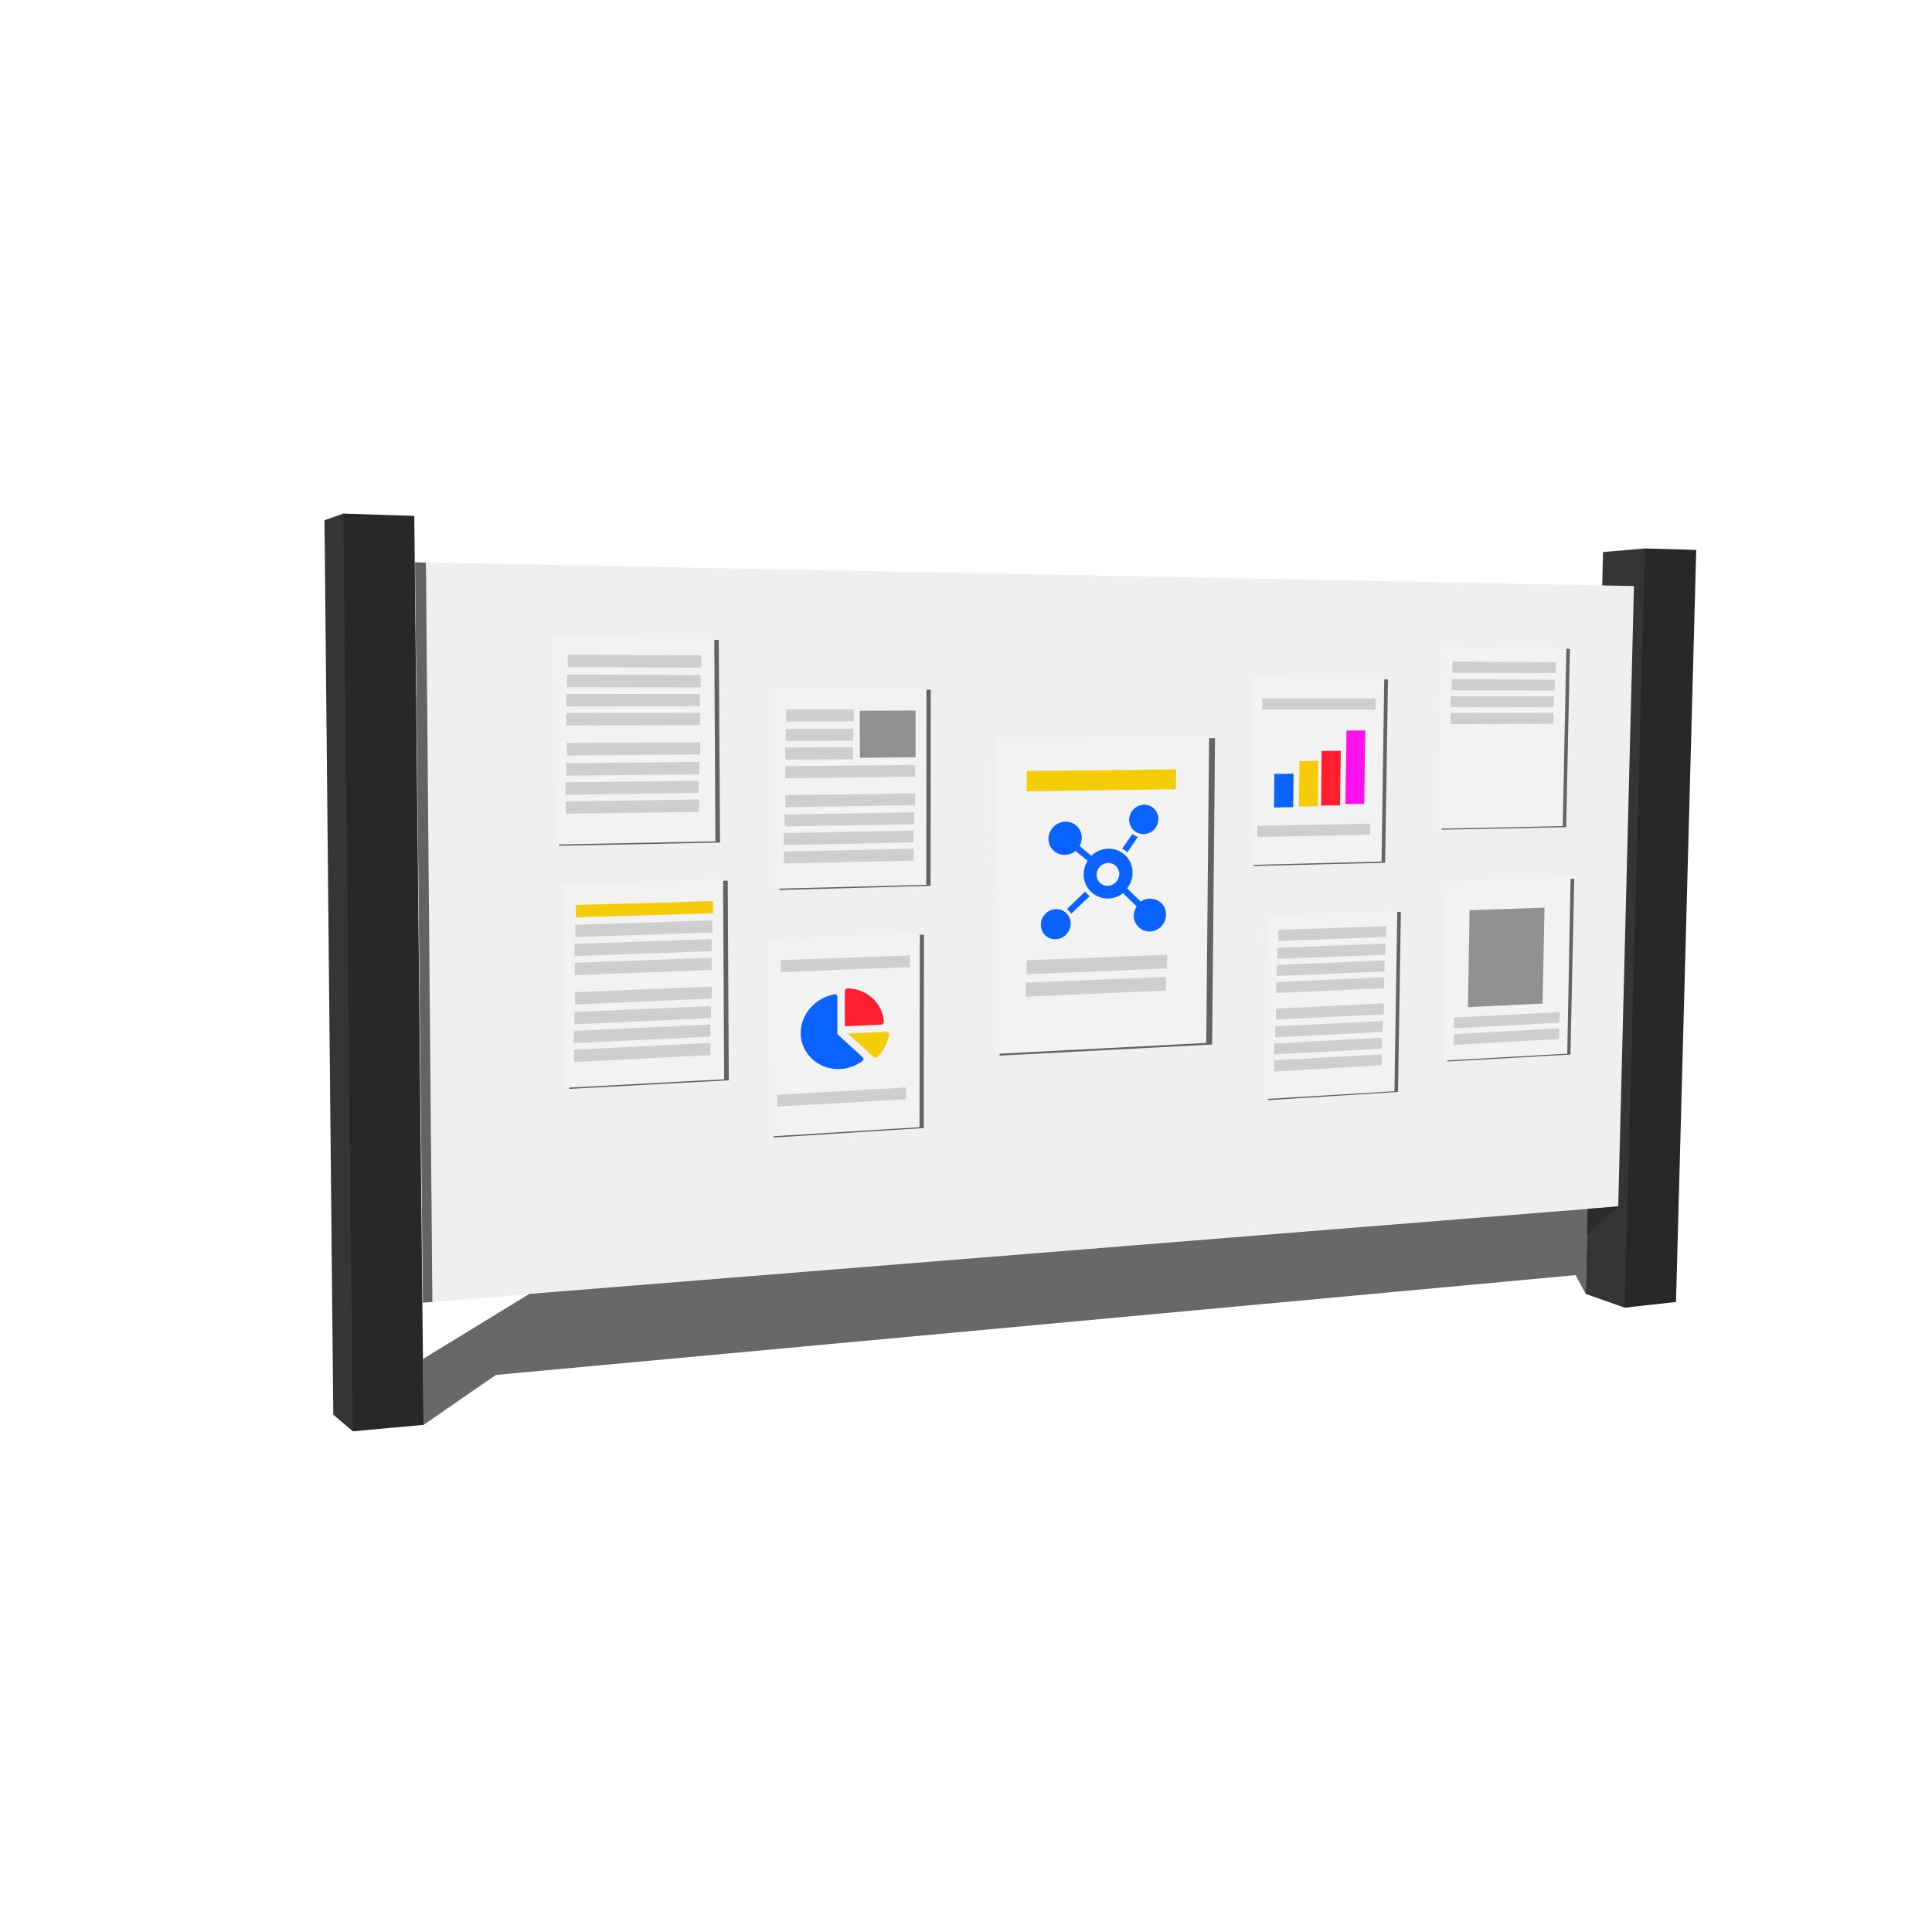 <?xml version="1.0" encoding="utf-8"?>
<!-- Generator: Adobe Illustrator 23.0.0, SVG Export Plug-In . SVG Version: 6.00 Build 0)  -->
<svg version="1.1" id="Capa_1" xmlns="http://www.w3.org/2000/svg" xmlns:xlink="http://www.w3.org/1999/xlink" x="0px" y="0px"
	 viewBox="0 0 1080 1080" style="enable-background:new 0 0 1080 1080;" xml:space="preserve">
<style type="text/css">
	.st0{fill:#353535;}
	.st1{fill:#282828;}
	.st2{fill:#EFEFEF;}
	.st3{opacity:0.7;fill:#282828;enable-background:new    ;}
	.st4{opacity:0.7;}
	.st5{fill:#F2F2F2;}
	.st6{fill:#CECECE;}
	.st7{fill:#F4CC08;}
	.st8{fill:#919191;}
	.st9{fill:#0B63FF;}
	.st10{fill:#FF1F30;}
	.st11{fill:#FC10EB;}
	.st12{fill:none;}
</style>
<g>
	<polygon class="st0" points="181.4,290.8 192,287.1 207.9,289.4 207.9,798.1 197.2,800.1 186.3,790.8 	"/>
	<title>mural</title>
	<polygon class="st1" points="231.6,288.4 192,287.1 197.2,800.1 236.8,796.5 	"/>
	<polygon class="st0" points="886.4,723.3 908.2,731 918.6,729.4 931.1,308.1 919.5,306.6 896.1,308.6 	"/>
	<polygon class="st1" points="936.9,727.8 908.2,731 919.5,306.6 948.2,307.4 	"/>
	<polygon class="st2" points="236.4,728.2 904.6,674.4 913.4,327.6 232,314.3 	"/>
	<polygon class="st3" points="236.4,759.7 295.9,723.3 904.6,674.4 887.2,689.9 886.4,723.3 880.8,712.8 277.2,768.6 236.8,796.5 	
		"/>
	<polygon class="st3" points="236.4,728.2 241.7,727.8 238.1,314.5 232,314.3 	"/>
	<g class="st4">
		<polygon class="st1" points="402.5,471 312.5,472.8 311.3,357 401.8,357.7 		"/>
	</g>
	<polygon class="st5" points="399.9,470.3 309.9,472.1 308.7,356.2 399.3,357 	"/>
	<polygon class="st6" points="392.1,373.2 317.4,372.9 317.3,365.9 392,366.3 	"/>
	<polygon class="st6" points="391.7,384.3 317,384.1 317,377.1 391.6,377.3 	"/>
	<polygon class="st6" points="391.3,394.8 316.6,394.9 316.6,387.9 391.2,387.9 	"/>
	<polygon class="st6" points="391.3,405.3 316.7,405.6 316.6,398.6 391.3,398.5 	"/>
	<polygon class="st6" points="391.5,421.7 317,422.3 316.9,415.3 391.4,414.9 	"/>
	<polygon class="st6" points="391,432.8 316.6,433.6 316.5,426.6 391,425.9 	"/>
	<polygon class="st6" points="390.6,443.2 316.2,444.3 316.1,437.3 390.6,436.5 	"/>
	<polygon class="st6" points="390.7,453.8 316.2,454.9 316.2,448 390.7,446.9 	"/>
	<g class="st4">
		<polygon class="st1" points="407.4,603.9 318.3,608.7 317.2,494.7 406.8,492.3 		"/>
	</g>
	<polygon class="st5" points="404.8,603.3 315.6,608.1 314.5,494 404.2,491.7 	"/>
	<polygon class="st7" points="398.6,510.5 322,512.8 321.9,505.9 398.6,503.7 	"/>
	<polygon class="st6" points="398.2,521.3 321.6,523.8 321.6,517 398.2,514.5 	"/>
	<polygon class="st6" points="397.9,531.7 321.2,534.4 321.2,527.6 397.8,525 	"/>
	<polygon class="st6" points="397.9,542.2 321.3,545.1 321.3,538.2 397.9,535.4 	"/>
	<polygon class="st6" points="397.9,558.2 321.5,561.5 321.5,554.6 397.9,551.5 	"/>
	<polygon class="st6" points="397.5,569.1 321.1,572.6 321.1,565.7 397.5,562.4 	"/>
	<polygon class="st6" points="397.1,579.5 320.7,583.1 320.7,576.3 397.1,572.7 	"/>
	<polygon class="st6" points="397.1,589.8 320.9,593.7 320.8,586.8 397.1,583 	"/>
	<g class="st4">
		<polygon class="st1" points="520.2,495.2 435.7,497.5 435.4,385.4 520.3,385.6 		"/>
	</g>
	<polygon class="st5" points="517.8,494.6 433.2,496.8 432.9,384.7 517.9,384.9 	"/>
	<polygon class="st6" points="477.3,403.2 439.4,403.4 439.4,396.6 477.3,396.5 	"/>
	<polygon class="st6" points="477,414.1 439.2,414.2 439.2,407.5 477,407.4 	"/>
	<polygon class="st6" points="476.8,424.4 439,424.7 439,417.9 476.8,417.7 	"/>
	<polygon class="st6" points="511.6,434.2 439,435.1 439,428.3 511.6,427.6 	"/>
	<polygon class="st6" points="511.6,450.1 439,451.2 439,444.5 511.6,443.5 	"/>
	<polygon class="st6" points="511.1,460.7 438.7,462 438.6,455.3 511.1,454.1 	"/>
	<polygon class="st6" points="510.7,470.9 438.2,472.4 438.2,465.7 510.7,464.3 	"/>
	<polygon class="st6" points="510.7,481.1 438.3,482.7 438.2,476 510.7,474.5 	"/>
	<polygon class="st8" points="511.8,423.3 480.7,423.6 480.6,397.3 511.8,397.2 	"/>
	<g class="st4">
		<polygon class="st1" points="877.9,589.5 809.1,593.4 810.8,493.3 880,491.2 		"/>
	</g>
	<polygon class="st5" points="876.1,589 807,592.9 808.7,492.6 878,490.7 	"/>
	<polygon class="st6" points="871.7,571.7 812.7,574.8 812.8,568.8 871.9,565.8 	"/>
	<polygon class="st6" points="871.6,580.8 812.5,584.1 812.7,578.1 871.6,574.9 	"/>
	<polygon class="st8" points="862.3,561 820.6,563 821.5,508.8 863.4,507.4 	"/>
	<g class="st4">
		<polygon class="st1" points="774.3,482.3 700.8,484.1 701.9,379.6 775.9,379.8 		"/>
	</g>
	<polygon class="st5" points="772.3,481.6 698.6,483.5 699.8,378.9 773.8,379.1 	"/>
	<polygon class="st6" points="768.9,396.7 705.6,396.7 705.7,390.4 769,390.4 	"/>
	<g class="st4">
		<polygon class="st1" points="677.6,583.9 558.8,590.1 559.3,413.3 679.2,412.6 		"/>
	</g>
	<polygon class="st5" points="674.3,583 555.2,589.2 555.8,412.2 675.9,411.5 	"/>
	<g class="st4">
		<polygon class="st1" points="781.5,610.4 708.8,615 710,512.1 783.1,509.7 		"/>
	</g>
	<polygon class="st5" points="779.5,610 706.6,614.4 707.9,511.5 781.1,509.1 	"/>
	<polygon class="st6" points="774.9,523.8 714.6,526 714.7,519.8 775,517.7 	"/>
	<polygon class="st6" points="774.4,533.7 714,536 714.1,529.8 774.5,527.5 	"/>
	<polygon class="st6" points="773.9,543 713.6,545.6 713.7,539.4 774,536.9 	"/>
	<polygon class="st6" points="773.7,552.4 713.4,555.1 713.5,549 773.8,546.3 	"/>
	<polygon class="st6" points="773.5,567 713.3,569.9 713.3,563.8 773.6,560.9 	"/>
	<polygon class="st6" points="773,576.8 712.8,579.9 712.9,573.8 773.1,570.7 	"/>
	<polygon class="st6" points="772.5,586.2 712.2,589.4 712.3,583.3 772.6,580.1 	"/>
	<polygon class="st6" points="772.3,595.5 712.2,599 712.2,592.7 772.4,589.4 	"/>
	<g class="st4">
		<polygon class="st1" points="875.5,462.4 805.9,463.8 807.7,362.1 877.6,362.7 		"/>
	</g>
	<polygon class="st5" points="873.6,461.8 803.9,463.2 805.6,361.4 875.6,362 	"/>
	<polygon class="st6" points="869.6,376.3 811.9,376 812,369.8 869.8,370.2 	"/>
	<polygon class="st6" points="869.1,386 811.4,385.9 811.6,379.7 869.2,380 	"/>
	<polygon class="st6" points="868.5,395.3 810.9,395.3 811,389.2 868.7,389.3 	"/>
	<polygon class="st6" points="868.4,404.6 810.7,404.8 810.9,398.6 868.5,398.5 	"/>
	<polygon class="st9" points="722.9,451.2 712.2,451.4 712.4,432.6 723.1,432.5 	"/>
	<polygon class="st7" points="736.7,450.7 726.1,450.8 726.4,425.5 737,425.3 	"/>
	<polygon class="st10" points="749.1,450.2 738.5,450.3 738.8,419.8 749.5,419.7 	"/>
	<polygon class="st11" points="762.6,449.3 752.1,449.5 752.7,408.4 763.2,408.3 	"/>
	<polygon class="st6" points="765.9,466.6 702.8,467.9 702.9,461.7 766,460.4 	"/>
	<g class="st4">
		<polygon class="st1" points="516.4,630.6 432.4,635.9 432,525.4 516.5,522.5 		"/>
	</g>
	<polygon class="st5" points="514,630.1 429.9,635.3 429.5,524.8 514.2,521.9 	"/>
	<polygon class="st6" points="508.8,540.6 436.5,543.4 436.5,536.7 508.8,534.1 	"/>
	<polygon class="st6" points="506.5,614.5 434.5,618.6 434.4,612 506.5,607.9 	"/>
	<path class="st7" d="M495.5,576.8l-21.5,1l14.4,13.1c0.5,0.5,1.5,0.5,2,0c3.5-3.4,5.9-7.8,6.6-12.6c0.1-0.7-0.5-1.4-1.2-1.5
		C495.7,576.8,495.6,576.8,495.5,576.8L495.5,576.8z"/>
	<path class="st10" d="M494.1,571.2c-0.8-10.5-9.4-18.4-20.2-18.7c-0.9,0-1.6,0.6-1.6,1.5v19.7l20.3-0.9
		C493.4,572.7,494.1,572,494.1,571.2L494.1,571.2L494.1,571.2z"/>
	<path class="st9" d="M468.1,578.1v-20.9c0-0.8-0.6-1.4-1.4-1.4c-0.1,0-0.2,0-0.2,0c-10.9,2-19.3,11.5-18.9,22.5
		c0.5,11.3,10.6,20,22.3,19.3c4.4-0.3,8.7-1.9,12.2-4.5c0.6-0.5,0.8-1.3,0.3-1.9c-0.1-0.1-0.1-0.2-0.2-0.2L468.1,578.1z"/>
	<path class="st9" d="M636.1,467.8c-1.2-0.4-2.2-0.9-3.1-1.6l-5.7,8.2c1,0.5,2,1.2,2.9,2L636.1,467.8z"/>
	<path class="st9" d="M606.6,498.4l-10.2,9.8c0.9,0.7,1.8,1.6,2.4,2.6l10.3-9.8C608.2,500.2,607.4,499.3,606.6,498.4z"/>
	<path class="st9" d="M647.4,457.9c0.1-4.4-3.4-8-7.7-8c-0.1,0-0.2,0-0.2,0c-4.5,0.2-8.1,3.8-8.2,8.3c-0.1,4.4,3.4,8,7.8,8
		c0.1,0,0.2,0,0.3,0C643.8,466.1,647.3,462.4,647.4,457.9z"/>
	<path class="st9" d="M631.3,458.2c0-4.5,3.7-8.2,8.2-8.3c4.4-0.1,8,3.4,8,7.8c0,0.1,0,0.2,0,0.2c-0.1,4.5-3.6,8.2-8.1,8.3
		c-4.4,0.1-8-3.4-8-7.7C631.3,458.4,631.3,458.3,631.3,458.2z"/>
	<path class="st9" d="M590.2,508.4c-4.6,0.2-8.3,3.9-8.3,8.6c-0.1,4.4,3.4,8,7.8,8c0.2,0,0.3,0,0.5,0c4.6-0.2,8.2-4,8.3-8.5
		c0.1-4.4-3.4-8-7.8-8C590.5,508.4,590.4,508.4,590.2,508.4z"/>
	<path class="st9" d="M590.2,524.9c-4.4,0.2-8-3.2-8.3-7.6c0-0.2,0-0.3,0-0.5c0.1-4.6,3.7-8.3,8.3-8.6c4.4-0.2,8,3.2,8.2,7.6
		c0,0.2,0,0.2,0,0.4C598.3,520.9,594.8,524.7,590.2,524.9z"/>
	<path class="st9" d="M642.7,502.3c-1.8,0.1-3.6,0.6-5,1.7l-6.2-6l-1.4-1.4c1.9-2.5,3-5.5,3-8.6c0.2-7.4-5.8-13.5-13.1-13.6
		c-0.2,0-0.4,0-0.5,0c-3.5,0.1-6.9,1.5-9.4,4l-1.6-1.3l-5-4.2c0.8-1.4,1.2-2.9,1.2-4.5c0.1-5-3.9-9-8.9-9.1c-0.1,0-0.2,0-0.3,0
		c-5.1,0.2-9.3,4.4-9.4,9.5c-0.1,5,3.9,9,8.9,9.1c0.2,0,0.2,0,0.4,0c2.1-0.1,4.2-0.9,5.9-2.2l5.1,4.2l1.6,1.3
		c-1.4,2.3-2.2,4.8-2.2,7.5c-0.2,7.3,5.8,13.4,13.1,13.6c0.2,0,0.5,0,0.6,0c3-0.1,5.9-1.2,8.3-3l1.4,1.4l6.2,6
		c-1,1.6-1.6,3.4-1.6,5.1c-0.1,4.8,3.7,8.7,8.5,8.9c0.2,0,0.3,0,0.5,0c5.1-0.2,9-4.4,9-9.4c0.2-4.8-3.7-8.8-8.4-8.9
		C643.1,502.3,642.9,502.3,642.7,502.3z M619.3,495.2c-3.4,0.1-6.2-2.6-6.3-5.9c0-0.1,0-0.2,0-0.3c0-3.6,2.9-6.5,6.4-6.6
		c3.4-0.1,6.2,2.6,6.3,6c0,0.1,0,0.2,0,0.2C625.6,492.2,622.8,495,619.3,495.2z"/>
	<polygon class="st7" points="657.3,441.2 573.9,442.3 574,431 657.5,430.1 	"/>
	<polygon class="st6" points="652.4,541.4 573.9,544.6 573.9,536.8 652.5,533.7 	"/>
	<polygon class="st6" points="651.8,553.7 573.4,557.1 573.4,549.3 651.9,546.1 	"/>
	<polygon class="st12" points="905.6,673.5 236.4,728.2 230.6,314.4 913.3,326.9 	"/>
</g>
</svg>
